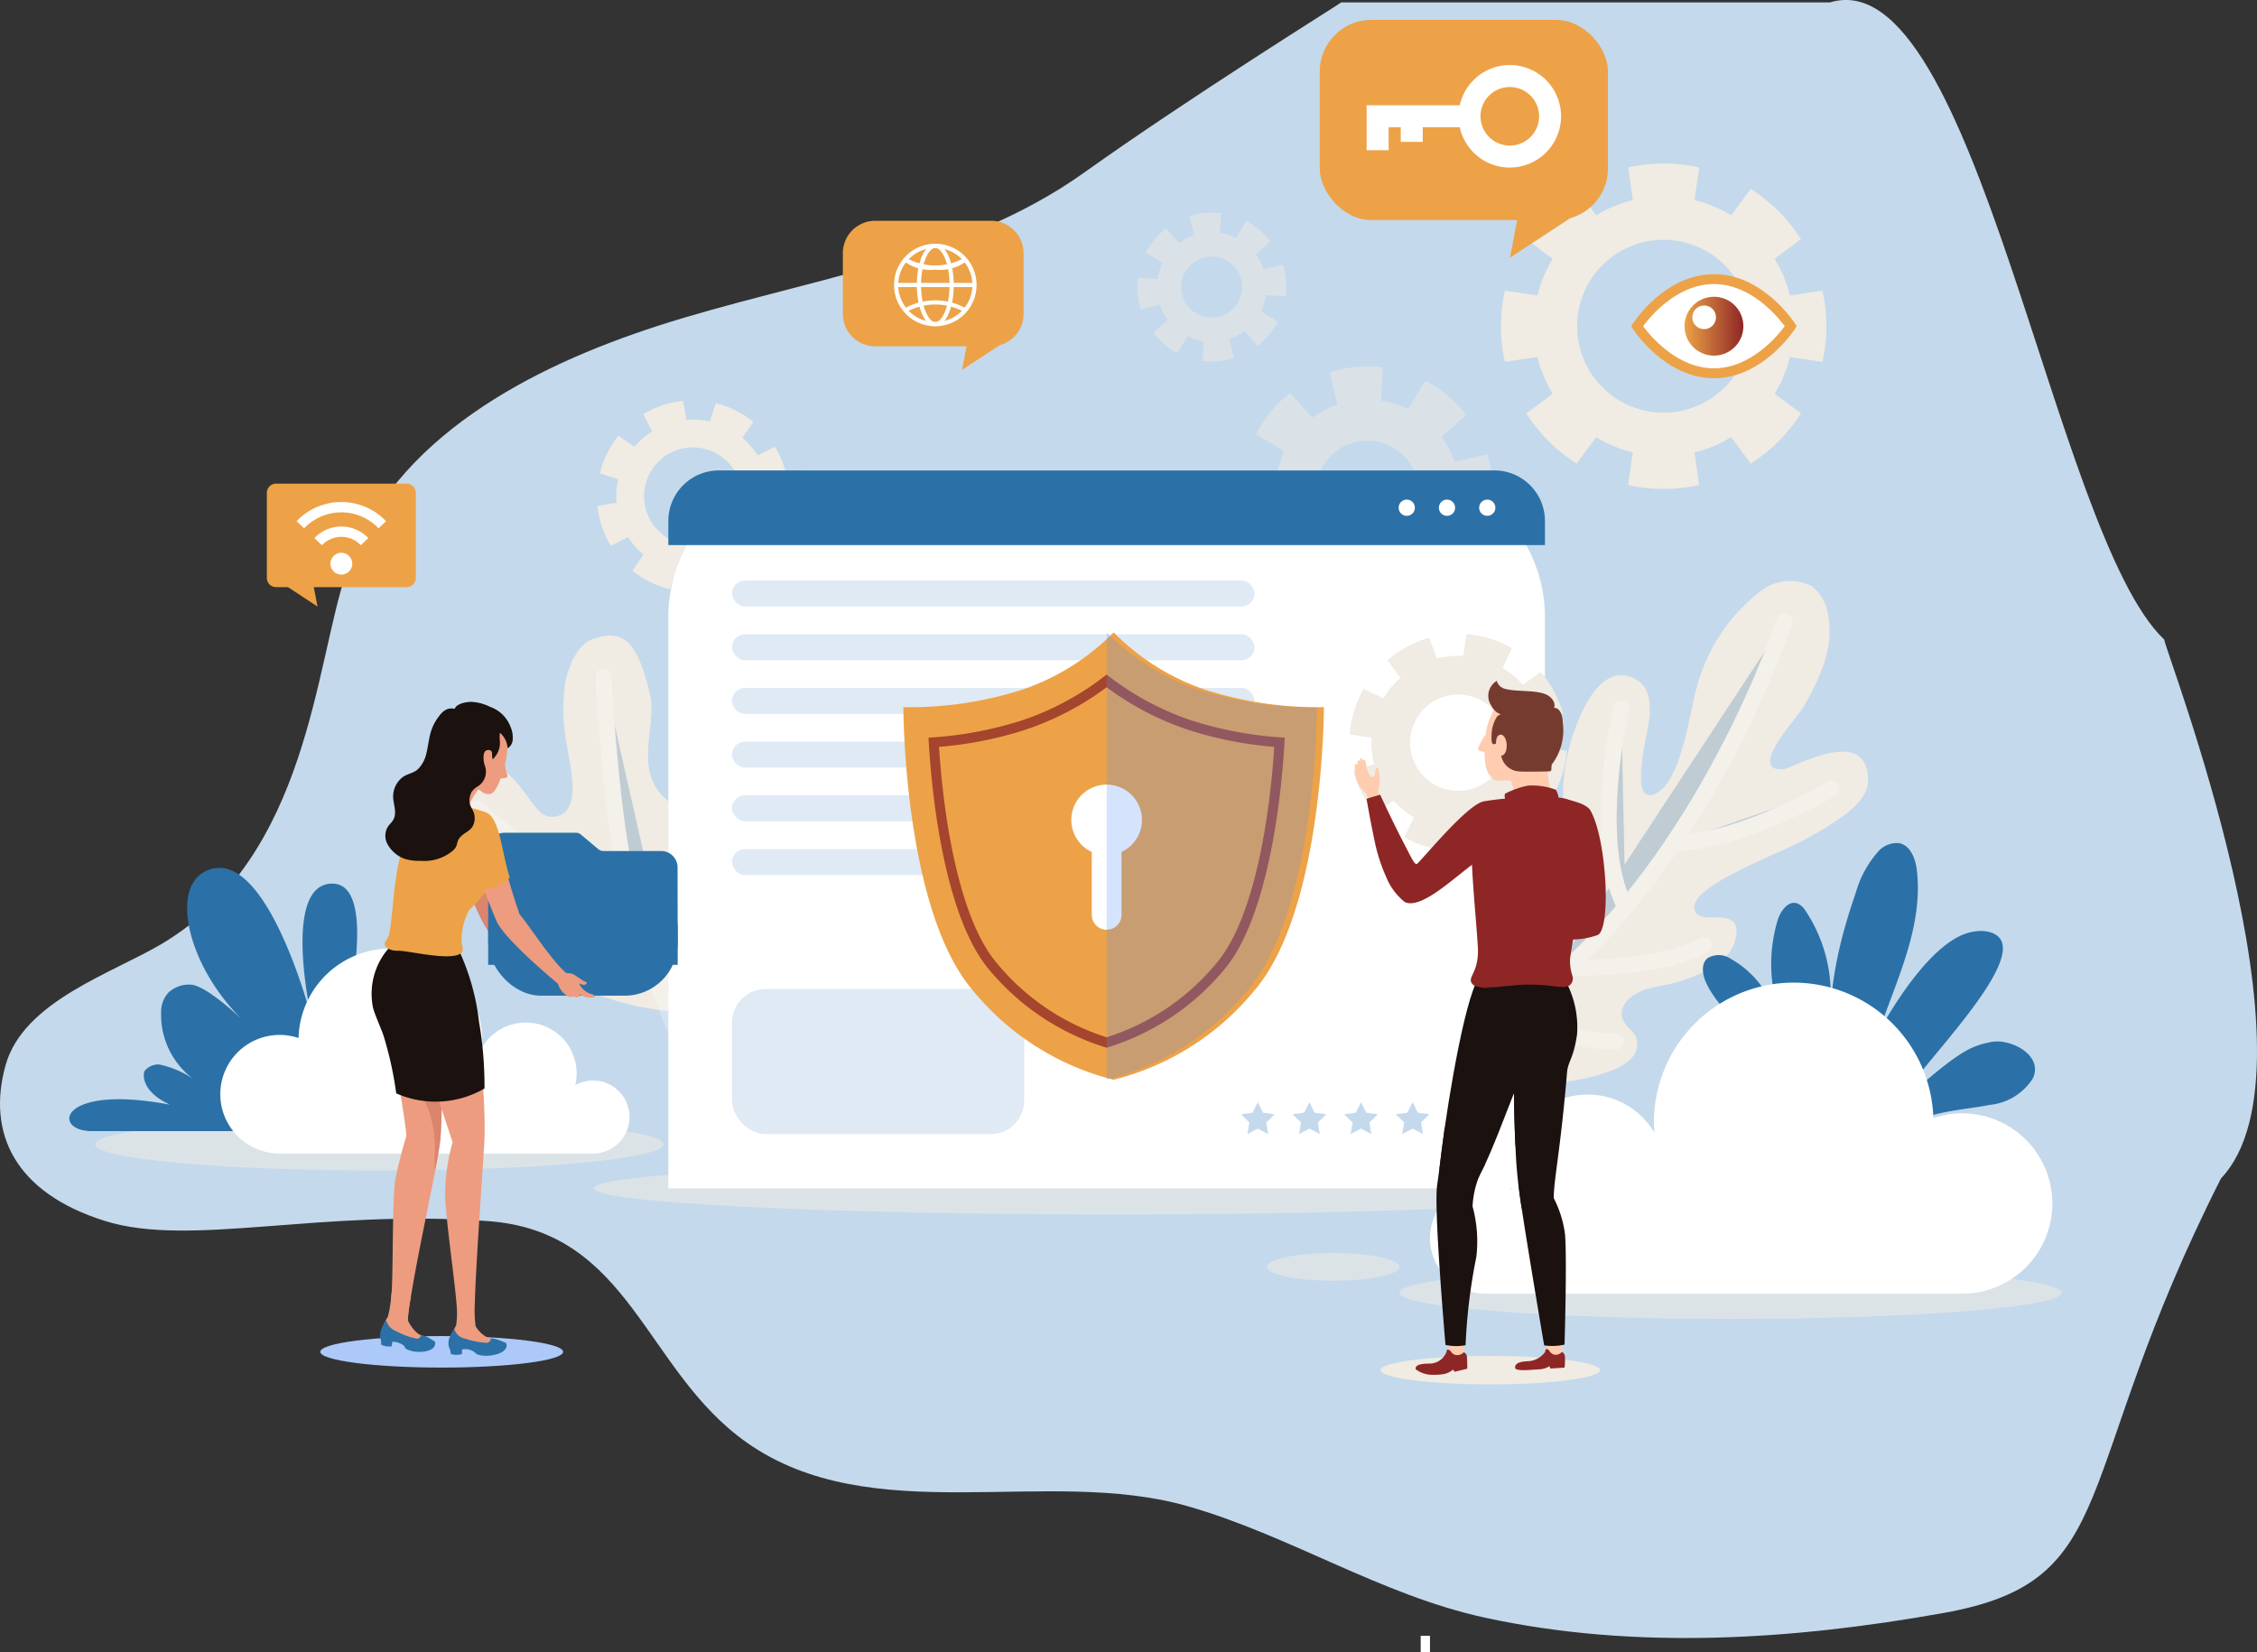 <svg xmlns="http://www.w3.org/2000/svg" width="139.316" height="101.979" viewBox="0 0 139.316 101.979">
    <rect x="0" y="0" width="139.316" height="101.979" fill="#333333" stroke="none"/>
    <defs>
        <style>
            .cls-1,.cls-22,.cls-8{fill:none}.cls-11,.cls-2{fill:#c4d9ec}.cls-3,.cls-4,.cls-5{fill:#f0ebe3}.cls-11,.cls-3{opacity:.55}.cls-4{opacity:.5}.cls-14,.cls-6{opacity:.25}.cls-7,.cls-9{fill:#2b71a7}.cls-22,.cls-7,.cls-8{stroke:#fff}.cls-7,.cls-8{stroke-linecap:round;stroke-linejoin:round}.cls-10{fill:#fff}.cls-12{fill:#eda247}.cls-13,.cls-16{fill:#8e2626}.cls-13{opacity:.75}.cls-14{fill:#5890f4}.cls-15{fill:#ffccb0}.cls-17{fill:#1b110f}.cls-18{fill:#763b2f}.cls-19{fill:#db856e}.cls-20{fill:#acc9f9}.cls-21{fill:#ed9c80}.cls-22{stroke-miterlimit:10}.cls-23{fill:url(#linear-gradient)}.cls-24{clip-path:url(#clip-path)}
        </style>
        <linearGradient id="linear-gradient" x2="1" y1=".5" y2=".5" gradientUnits="objectBoundingBox">
            <stop offset="0" stop-color="#eda247"/>
            <stop offset="1" stop-color="#8e2727"/>
        </linearGradient>
        <clipPath id="clip-path">
            <path id="Trazado_824" d="M349.63 217.814l5.178-4.924h-10.356l5.178 4.924" class="cls-1" data-name="Trazado 824" transform="translate(-344.452 -212.89)"/>
        </clipPath>
    </defs>
    <g id="Grupo_87" data-name="Grupo 87" transform="translate(-298.425 -126.369)">
        <g id="Grupo_38" data-name="Grupo 38" transform="translate(298.425 126.369)">
            <g id="Grupo_35" data-name="Grupo 35">
                <g id="Grupo_86" data-name="Grupo 86">
                    <path id="Trazado_733" d="M381.213 126.519c-.2.158-9.353 5.856-15.879 10.512-7.624 5.439-17.567 6.629-26.295 9.451-7.763 2.509-16.341 6.885-19.191 15.09-1.99 5.729-2.326 17.642-11.438 23.061-3.068 1.824-8.545 3.546-9.643 7.5-1.155 4.163.549 7.87 6.166 9.615 5.252 1.633 13.15-.753 23.61 0 8.817.635 9.644 9.2 15.961 13.66 7.731 5.458 18.52 1.447 27.235 3.941 6.315 1.807 11.924 5.485 18.341 6.879 9.3 2.02 19.025 1.372 28.329-.291 11.149-1.993 7.691-8.221 17.109-26.823 6.565-6.921-3.5-32.676-3.5-33.26-6.851-6.475-11.611-42.075-20.631-39.337" class="cls-2" data-name="Trazado 733" transform="translate(-298.425 -126.369)"/>
                </g>
            </g>
        </g>
        <path id="Trazado_736" d="M350.5 327.9c0 .893-7.854 1.616-17.542 1.616s-17.542-.723-17.542-1.616 7.854-1.616 17.542-1.616S350.5 327 350.5 327.9z" class="cls-3" data-name="Trazado 736" transform="translate(-11.121 -130.889)"/>
        <path id="Trazado_737" d="M468.871 335.763c0 .893-14.4 1.616-32.166 1.616s-32.167-.723-32.167-1.616 14.4-1.615 32.167-1.615 32.166.723 32.166 1.615z" class="cls-3" data-name="Trazado 737" transform="translate(-69.476 -136.039)"/>
        <path id="Trazado_738" d="M589.484 354.439c0 .892-9.151 1.616-20.439 1.616s-20.439-.723-20.439-1.616 9.151-1.615 20.439-1.615 20.439.723 20.439 1.615z" class="cls-3" data-name="Trazado 738" transform="translate(-163.802 -148.267)"/>
        <path id="Trazado_739" d="M533.1 351.25c0 .472-1.831.855-4.089.855s-4.089-.383-4.089-.855 1.831-.855 4.089-.855 4.089.383 4.089.855z" class="cls-3" data-name="Trazado 739" transform="translate(-148.295 -146.677)"/>
        <path id="Trazado_740" d="M535.87 200.584a7.749 7.749 0 0 0-.3-3.286l-1.992.479a5.665 5.665 0 0 0-.811-1.544l1.526-1.367a7.792 7.792 0 0 0-2.535-2.112l-1.07 1.747a5.671 5.671 0 0 0-1.665-.519l.112-2.046a7.749 7.749 0 0 0-3.286.3l.479 1.992a5.676 5.676 0 0 0-1.544.811l-1.367-1.525a7.786 7.786 0 0 0-2.112 2.535l1.747 1.07a5.67 5.67 0 0 0-.52 1.665l-2.046-.112a7.747 7.747 0 0 0 .3 3.286l1.992-.479a5.668 5.668 0 0 0 .811 1.544l-1.525 1.367a7.793 7.793 0 0 0 2.536 2.11l1.07-1.747a5.67 5.67 0 0 0 1.665.52l-.112 2.046a7.748 7.748 0 0 0 3.286-.3l-.479-1.992a5.679 5.679 0 0 0 1.544-.811l1.367 1.525a7.783 7.783 0 0 0 2.112-2.534l-1.747-1.07a5.667 5.667 0 0 0 .52-1.665zm-7.405 2.194a3.164 3.164 0 1 1 2.865-3.438 3.164 3.164 0 0 1-2.866 3.438z" class="cls-4" data-name="Trazado 740" transform="translate(-145.352 -42.889)"/>
        <path id="Trazado_741" d="M510.907 169.543a4.6 4.6 0 0 0-.177-1.951l-1.183.285a3.368 3.368 0 0 0-.482-.917l.906-.811a4.624 4.624 0 0 0-1.5-1.254l-.635 1.037a3.356 3.356 0 0 0-.988-.308l.066-1.215a4.609 4.609 0 0 0-1.95.177l.284 1.183a3.371 3.371 0 0 0-.917.481l-.811-.906a4.623 4.623 0 0 0-1.254 1.5l1.037.635a3.353 3.353 0 0 0-.308.988l-1.215-.067a4.6 4.6 0 0 0 .177 1.951l1.183-.285a3.368 3.368 0 0 0 .481.917l-.905.811a4.624 4.624 0 0 0 1.5 1.254l.635-1.037a3.362 3.362 0 0 0 .989.308l-.067 1.215a4.6 4.6 0 0 0 1.951-.177l-.285-1.183a3.367 3.367 0 0 0 .917-.481l.811.905a4.623 4.623 0 0 0 1.254-1.5l-1.037-.635a3.381 3.381 0 0 0 .308-.988zm-4.4 1.3a1.879 1.879 0 1 1 1.7-2.041 1.878 1.878 0 0 1-1.696 2.044z" class="cls-4" data-name="Trazado 741" transform="translate(-133.117 -24.883)"/>
        <g id="Grupo_40" data-name="Grupo 40" transform="translate(382.591 162.206)">
            <path id="Trazado_742" d="M551.572 252.107a9.981 9.981 0 0 0 2.281-4.01 19.3 19.3 0 0 0 .657-4.391 11.648 11.648 0 0 1 .691-4.235c1.49-4.26 3.271-3.56 3.9-3.148s.843 1.16.739 2.32c-.083.933-1.263 5.2.232 4.732 1.731-.544 2.235-5.091 2.679-6.571a11.019 11.019 0 0 1 3.815-5.876 3 3 0 0 1 3.246-.446 2.688 2.688 0 0 1 1.045 1.743c.427 2.05-.508 4.01-1.506 5.741-.417.724-3.481 3.931-1.27 3.856.528-.018 5.267-2.866 5.255.693 0 1.254-1.543 2.349-3.932 3.661-1.492.82-6.879 2.774-6.794 4.172s3.164-.436 2.516 2.066c-.363 1.4-2.362 2.2-3.7 2.576-.636.181-1.305.234-1.928.456-.738.263-1.694 1-1.266 1.893.187.389.613.624.787 1.019a1.227 1.227 0 0 1-.231 1.227 2.846 2.846 0 0 1-1.07.742 11.418 11.418 0 0 1-8.229.147 26.354 26.354 0 0 1-7.3-4.132" class="cls-5" data-name="Trazado 742" transform="translate(-542.194 -230.164)"/>
            <g id="Grupo_39" class="cls-6" data-name="Grupo 39" transform="translate(9.728 2.526)">
                <path id="Trazado_743" d="M589.153 237.48s-4.722 14.53-14.91 22.689" class="cls-7" data-name="Trazado 743" transform="translate(-572.905 -237.48)"/>
                <path id="Trazado_744" d="M607.329 267.387s-5.536 3.311-9.757 3.363" class="cls-7" data-name="Trazado 744" transform="translate(-588.18 -257.061)"/>
                <path id="Trazado_745" d="M586.789 253.1c-.556 2.308-1.574 8.816.249 12.244" class="cls-7" data-name="Trazado 745" transform="translate(-580.603 -247.709)"/>
                <path id="Trazado_746" d="M587.094 295.345s-2.2 1.467-8.415 1.4" class="cls-7" data-name="Trazado 746" transform="translate(-575.81 -275.366)"/>
                <path id="Trazado_747" d="M576.216 309.083a9.79 9.79 0 0 1-5.847-1.842" class="cls-8" data-name="Trazado 747" transform="translate(-570.369 -283.155)"/>
            </g>
        </g>
        <g id="Grupo_41" data-name="Grupo 41" transform="translate(403.538 178.397)">
            <path id="Trazado_748" d="M626.176 292.012c-1.125-3.873-.289-8.049 1.039-11.856a6.528 6.528 0 0 1 1.369-2.537 1.536 1.536 0 0 1 1.319-.541c.713.145 1.013.994 1.093 1.717.507 4.565-2.5 8.749-3.262 13.279" class="cls-9" data-name="Trazado 748" transform="translate(-617.783 -277.058)"/>
            <path id="Trazado_749" d="M608.055 303.2a11.87 11.87 0 0 0-1.072-3.33 5.889 5.889 0 0 0-2.382-2.507 1.327 1.327 0 0 0-1.462-.043c-.427.379-.289 1.077-.037 1.589 1.382 2.8 4.912 4.061 6.255 6.883" class="cls-9" data-name="Trazado 749" transform="translate(-602.864 -290.191)"/>
            <path id="Trazado_750" d="M617.679 299.391a24.446 24.446 0 0 1-2.205-5.1 9.414 9.414 0 0 1 .018-5.483c.186-.541.65-1.16 1.191-.974a1.084 1.084 0 0 1 .474.4 9.317 9.317 0 0 1 1.577 4.676 45.317 45.317 0 0 0 .551 4.963 1.4 1.4 0 0 0 .293.674.521.521 0 0 0 .67.1.706.706 0 0 0 .206-.356c.231-.724 3.823-8.182 7.077-8.706a2.48 2.48 0 0 1 .8-.028c4.08.678-5.112 9.205-5.181 10.475 3.326-2.851 4.031-3.376 5.545-3.649 1.167-.21 3.2.824 2.531 2.251a3.564 3.564 0 0 1-2.686 1.641c-1.167.233-2.367.308-3.513.633a4.623 4.623 0 0 0-2.854 1.99" class="cls-9" data-name="Trazado 750" transform="translate(-610.858 -284.095)"/>
        </g>
        <g id="Grupo_43" data-name="Grupo 43" transform="translate(326.017 165.603)">
            <path id="Trazado_751" d="M392.716 250.68c-3.285-1.728-1.349-4.921-1.835-7-.8-3.428-1.709-4.116-3.587-3.446-.918.328-1.43 1.662-1.633 2.524a11.461 11.461 0 0 0 .108 4.166c.161 1.185.868 3.749-.548 4.2s-1.632-1.423-3.348-2.785c-.771-.612-2.852-.868-3.312.65-.819 2.7.453 3.98 6.834 7.553 1.088.609 3.439 1.249 3.3 1.86s-1.8-.122-3.023.3c-1.983.677-1.088 1.924-.391 2.327 5.548 3.2 10.056 1.795 12.223 2.8a9.042 9.042 0 0 1 2.307 2.072c1.633 1.619 2.249 1.333 4.548 1.274a5.8 5.8 0 0 0 3.725-1.309 1.432 1.432 0 0 0 .587-1.433 1.56 1.56 0 0 0-.717-.731c-2.069-1.28-4.511-1.836-6.628-3.034a12.541 12.541 0 0 1-6.11-8.752" class="cls-5" data-name="Trazado 751" transform="translate(-378.339 -240.001)"/>
            <g id="Grupo_42" class="cls-6" data-name="Grupo 42" transform="translate(1.891 2.535)">
                <path id="Trazado_752" d="M406.349 247.342c0 .9.072 1.79.147 2.667.257 2.981.519 5.995 1.03 8.728a49.852 49.852 0 0 0 2.809 9.263 9.414 9.414 0 0 0 1.255 2.51" class="cls-7" data-name="Trazado 752" transform="translate(-398.569 -247.342)"/>
                <path id="Trazado_753" d="M383.816 270.942c3.25 3.205 7.8 4.71 12.272 5.629" class="cls-8" data-name="Trazado 753" transform="translate(-383.816 -262.794)"/>
                <path id="Trazado_754" d="M404.538 298.967c2.5.507 7.491 1.641 9.676 1.208" class="cls-8" data-name="Trazado 754" transform="translate(-397.383 -281.143)"/>
            </g>
        </g>
        <path id="Trazado_755" d="M583.63 161.474l1.627-1.212a10.09 10.09 0 0 0-3.1-3.1l-1.211 1.627a7.958 7.958 0 0 0-2.265-.939l.294-2.009a9.842 9.842 0 0 0-4.391 0l.294 2.009a7.961 7.961 0 0 0-2.264.939l-1.211-1.627a10.086 10.086 0 0 0-3.1 3.1l1.627 1.212a7.969 7.969 0 0 0-.939 2.264l-2.009-.294a9.847 9.847 0 0 0 0 4.391l2.009-.294a7.969 7.969 0 0 0 .939 2.264l-1.627 1.211a10.083 10.083 0 0 0 3.1 3.1l1.211-1.627a7.971 7.971 0 0 0 2.264.939l-.294 2.009a9.848 9.848 0 0 0 4.391 0l-.294-2.009a7.968 7.968 0 0 0 2.265-.939l1.211 1.627a10.088 10.088 0 0 0 3.1-3.1l-1.627-1.211a7.967 7.967 0 0 0 .939-2.264l2.009.294a9.847 9.847 0 0 0 0-4.391l-2.009.294a7.967 7.967 0 0 0-.939-2.264zm-6.856 9.5a5.335 5.335 0 1 1 5.335-5.335 5.335 5.335 0 0 1-5.335 5.336z" class="cls-5" data-name="Trazado 755" transform="translate(-175.663 -19.131)"/>
        <path id="Trazado_756" d="M414.186 200.318l.682-.981a5.95 5.95 0 0 0-2.315-1.154l-.373 1.135a4.7 4.7 0 0 0-1.441-.1l-.212-1.178a5.8 5.8 0 0 0-2.453.821l.54 1.068a4.7 4.7 0 0 0-1.09.948l-.981-.682a5.94 5.94 0 0 0-1.154 2.315l1.135.373a4.7 4.7 0 0 0-.1 1.441l-1.177.212a5.8 5.8 0 0 0 .821 2.453l1.068-.54a4.7 4.7 0 0 0 .948 1.089l-.682.981a5.949 5.949 0 0 0 2.315 1.154l.373-1.135a4.693 4.693 0 0 0 1.441.1l.211 1.178a5.794 5.794 0 0 0 2.453-.821l-.54-1.068a4.7 4.7 0 0 0 1.089-.948l.981.682a5.946 5.946 0 0 0 1.154-2.315l-1.136-.373a4.694 4.694 0 0 0 .1-1.441l1.178-.211a5.811 5.811 0 0 0-.821-2.454l-1.068.54a4.7 4.7 0 0 0-.946-1.089zm-2.095 6.467a3.013 3.013 0 1 1 1.9-3.814 3.013 3.013 0 0 1-1.9 3.814z" class="cls-5" data-name="Trazado 756" transform="translate(-69.94 -46.925)"/>
        <g id="Grupo_49" data-name="Grupo 49" transform="translate(339.679 155.409)">
            <path id="Rectángulo_1575" d="M9.04 0h36.029a9.04 9.04 0 0 1 9.04 9.04v35.279H0V9.04A9.04 9.04 0 0 1 9.04 0z" class="cls-10" data-name="Rectángulo 1575"/>
            <rect id="Rectángulo_1576" width="18.039" height="8.96" class="cls-11" data-name="Rectángulo 1576" rx="2.075" transform="translate(3.928 32.012)"/>
            <rect id="Rectángulo_1577" width="32.255" height="1.604" class="cls-11" data-name="Rectángulo 1577" rx=".802" transform="translate(3.928 6.797)"/>
            <rect id="Rectángulo_1578" width="32.255" height="1.604" class="cls-11" data-name="Rectángulo 1578" rx=".802" transform="translate(3.928 10.112)"/>
            <rect id="Rectángulo_1579" width="32.255" height="1.604" class="cls-11" data-name="Rectángulo 1579" rx=".802" transform="translate(3.928 13.427)"/>
            <rect id="Rectángulo_1580" width="32.255" height="1.604" class="cls-11" data-name="Rectángulo 1580" rx=".802" transform="translate(3.928 16.743)"/>
            <rect id="Rectángulo_1581" width="32.255" height="1.604" class="cls-11" data-name="Rectángulo 1581" rx=".802" transform="translate(3.928 20.058)"/>
            <rect id="Rectángulo_1582" width="32.255" height="1.604" class="cls-11" data-name="Rectángulo 1582" rx=".802" transform="translate(3.928 23.373)"/>
            <g id="Grupo_44" data-name="Grupo 44" transform="translate(35.346 38.995)">
                <path id="Trazado_757" d="M521.322 323.419l.321.651.718.1-.52.507.123.715-.642-.338-.642.338.123-.715-.52-.507.718-.1z" class="cls-2" data-name="Trazado 757" transform="translate(-520.282 -323.419)"/>
                <path id="Trazado_758" d="M530.548 323.419l.321.651.718.1-.52.507.123.715-.642-.338-.642.338.123-.715-.52-.507.718-.1z" class="cls-2" data-name="Trazado 758" transform="translate(-526.323 -323.419)"/>
                <path id="Trazado_759" d="M539.774 323.419l.321.651.718.1-.52.507.123.715-.642-.338-.642.338.123-.715-.52-.507.718-.1z" class="cls-2" data-name="Trazado 759" transform="translate(-532.364 -323.419)"/>
                <path id="Trazado_760" d="M549 323.419l.321.651.718.1-.52.507.123.715-.642-.338-.642.338.123-.715-.52-.507.718-.1z" class="cls-2" data-name="Trazado 760" transform="translate(-538.405 -323.419)"/>
                <path id="Trazado_761" d="M558.227 323.419l.321.651.718.1-.52.507.123.715-.642-.338-.642.338.123-.715-.52-.507.718-.1z" class="cls-2" data-name="Trazado 761" transform="translate(-544.445 -323.419)"/>
            </g>
            <g id="Grupo_47" data-name="Grupo 47" transform="translate(14.507 9.997)">
                <path id="Trazado_762" d="M478.792 243.048a14.419 14.419 0 0 1-5.886-3.616 14.419 14.419 0 0 1-5.886 3.616 22.927 22.927 0 0 1-7.094 1s0 12.447 4.268 17.462a16.383 16.383 0 0 0 8.712 5.539 16.384 16.384 0 0 0 8.712-5.539c4.268-5.015 4.268-17.462 4.268-17.462a22.927 22.927 0 0 1-7.094-1z" class="cls-12" data-name="Trazado 762" transform="translate(-459.926 -239.432)"/>
                <path id="Trazado_763" d="M475.418 270a15.142 15.142 0 0 1-7.243-4.807c-2.639-3.1-3.538-10.235-3.752-14.331a23.365 23.365 0 0 0 5.717-1.05 17.352 17.352 0 0 0 5.279-2.847 17.34 17.34 0 0 0 5.278 2.847 23.372 23.372 0 0 0 5.717 1.05c-.214 4.1-1.112 11.229-3.753 14.331a15.142 15.142 0 0 1-7.243 4.807z" class="cls-13" data-name="Trazado 763" transform="translate(-462.87 -244.362)"/>
                <path id="Trazado_764" d="M476.654 270.854a14.4 14.4 0 0 1-6.772-4.569c-1.488-1.748-2.4-4.858-2.958-8.039a50 50 0 0 1-.615-5.32 23.385 23.385 0 0 0 5.262-1.034 17.957 17.957 0 0 0 5.084-2.644 17.952 17.952 0 0 0 5.083 2.644 23.405 23.405 0 0 0 5.26 1.034c-.26 4.076-1.16 10.525-3.572 13.359a14.406 14.406 0 0 1-6.772 4.569z" class="cls-12" data-name="Trazado 764" transform="translate(-464.105 -245.859)"/>
                <g id="Grupo_46" data-name="Grupo 46" transform="translate(10.368 9.398)">
                    <g id="Grupo_45" data-name="Grupo 45">
                        <path id="Trazado_765" d="M494.315 268.832a2.18 2.18 0 1 1-2.18-2.18 2.18 2.18 0 0 1 2.18 2.18z" class="cls-10" data-name="Trazado 765" transform="translate(-489.955 -266.652)"/>
                        <path id="Trazado_766" d="M494.527 279.588a.918.918 0 0 1-.918-.918v-5.025a.918.918 0 0 1 .918-.918.918.918 0 0 1 .918.918v5.025a.918.918 0 0 1-.918.918z" class="cls-10" data-name="Trazado 766" transform="translate(-492.347 -270.63)"/>
                    </g>
                </g>
                <path id="Trazado_767" d="M502.155 243.048a14.419 14.419 0 0 1-5.886-3.616v27.617a16.384 16.384 0 0 0 8.712-5.539c4.268-5.015 4.268-17.462 4.268-17.462a22.927 22.927 0 0 1-7.094-1z" class="cls-14" data-name="Trazado 767" transform="translate(-483.721 -239.432)"/>
            </g>
            <path id="Trazado_768" d="M468.9 210.478h-47.869a3.121 3.121 0 0 0-3.121 3.121v1.486h54.11V213.6a3.121 3.121 0 0 0-3.12-3.122z" class="cls-9" data-name="Trazado 768" transform="translate(-417.91 -210.478)"/>
            <g id="Grupo_48" data-name="Grupo 48" transform="translate(45.08 1.804)">
                <path id="Trazado_769" d="M549.476 216.2a.5.5 0 1 1-.5-.5.5.5 0 0 1 .5.5z" class="cls-10" data-name="Trazado 769" transform="translate(-548.476 -215.702)"/>
                <path id="Trazado_770" d="M556.671 216.2a.5.5 0 1 1-.5-.5.5.5 0 0 1 .5.5z" class="cls-10" data-name="Trazado 770" transform="translate(-553.187 -215.702)"/>
                <path id="Trazado_771" d="M563.867 216.2a.5.5 0 1 1-.5-.5.5.5 0 0 1 .5.5z" class="cls-10" data-name="Trazado 771" transform="translate(-557.898 -215.702)"/>
            </g>
        </g>
        <path id="Trazado_772" d="M324.916 297.79H312.2c-2.481 0-2.078-2.942 4.824-1.633-1.694-.774-1.7-1.811-1.56-2.087a1.077 1.077 0 0 1 .9-.393 5.915 5.915 0 0 1 2.314 1.043 4.939 4.939 0 0 1-2.2-4.226 1.753 1.753 0 0 1 .449-1.255 1.857 1.857 0 0 1 1.5-.48c.932.185 2.644 1.74 3.326 2.4-3.478-3.2-4.8-8.241-2.576-9.391 3.749-1.936 6.58 9.032 6.58 9.032s-1.864-8.241 1.263-8.29.585 9.574.585 9.574" class="cls-9" data-name="Trazado 772" transform="translate(-8.108 -101.595)"/>
        <path id="Trazado_773" d="M586.925 310.089a5.55 5.55 0 0 0-1.778.3 8.626 8.626 0 0 0-17.248.254c0 .218.011.434.027.647a4.773 4.773 0 0 0-8.76 3.517 3.426 3.426 0 1 0-1.664 6.421h29.423a5.567 5.567 0 1 0 0-11.134z" class="cls-10" data-name="Trazado 773" transform="translate(-167.383 -114.998)"/>
        <path id="Trazado_774" d="M341.473 301.33a3.647 3.647 0 0 1 1.169.194 5.671 5.671 0 0 1 11.34.167c0 .143-.007.285-.018.426a3.138 3.138 0 0 1 5.76 2.312 2.253 2.253 0 1 1 1.094 4.222h-19.345a3.66 3.66 0 1 1 0-7.32z" class="cls-10" data-name="Trazado 774" transform="translate(-25.789 -111.075)"/>
        <path id="Trazado_775" d="M551.623 245.134l1.276-.457a6.742 6.742 0 0 0-1.38-2.59l-1.091.8a5.324 5.324 0 0 0-1.265-1.041l.58-1.227a6.59 6.59 0 0 0-2.807-.856l-.2 1.342a5.335 5.335 0 0 0-1.63.159l-.458-1.276a6.741 6.741 0 0 0-2.59 1.38l.8 1.091a5.328 5.328 0 0 0-1.041 1.264l-1.227-.579a6.573 6.573 0 0 0-.856 2.807l1.342.2a5.337 5.337 0 0 0 .159 1.63l-1.276.457a6.738 6.738 0 0 0 1.38 2.59l1.091-.8a5.322 5.322 0 0 0 1.265 1.041l-.579 1.227a6.574 6.574 0 0 0 2.807.856l.2-1.341a5.326 5.326 0 0 0 1.631-.159l.457 1.276a6.744 6.744 0 0 0 2.59-1.38l-.8-1.091a5.318 5.318 0 0 0 1.041-1.265l1.227.58a6.584 6.584 0 0 0 .856-2.807l-1.342-.2a5.313 5.313 0 0 0-.16-1.631zm-6.061 4.17a2.972 2.972 0 1 1 3.71-1.976 2.972 2.972 0 0 1-3.71 1.972z" class="cls-5" data-name="Trazado 775" transform="translate(-157.993 -74.244)"/>
        <g id="Grupo_54" data-name="Grupo 54" transform="translate(382.055 168.399)">
            <g id="Grupo_50" data-name="Grupo 50" transform="translate(1.584 41.671)">
                <path id="Trazado_776" d="M558.78 369.673c0 .485-3.033.879-6.775.879s-6.775-.394-6.775-.879 3.033-.879 6.775-.879 6.775.394 6.775.879z" class="cls-5" data-name="Trazado 776" transform="translate(-545.23 -368.794)"/>
            </g>
            <g id="Grupo_51" data-name="Grupo 51" transform="translate(9.894 40.288)">
                <path id="Trazado_777" d="M574.7 364.788s.086.936.12 1.174.8.2.876.074a6.73 6.73 0 0 0 .051-1.23" class="cls-15" data-name="Trazado 777" transform="translate(-572.832 -364.788)"/>
                <path id="Trazado_778" d="M572.373 368.05a5.063 5.063 0 0 1-.025.659l-.877.059-.053-.144a1.383 1.383 0 0 1-.5.181l-.74.05c-.542.036-.854-.012-.874-.106-.084-.395.565-.42.733-.432a1.381 1.381 0 0 0 1.091-.548c.071-.184.031-.227.134-.2a.251.251 0 0 1 .159.12.445.445 0 0 0 .474.219.529.529 0 0 0 .287-.163.32.32 0 0 1 .191.305z" class="cls-16" data-name="Trazado 778" transform="translate(-569.297 -366.604)"/>
            </g>
            <g id="Grupo_52" data-name="Grupo 52" transform="translate(3.755 40.285)">
                <path id="Trazado_779" d="M557.383 365.086a7.166 7.166 0 0 0 .041.9c.047.235.806.16.879.025a6.726 6.726 0 0 0-.018-1.231" class="cls-15" data-name="Trazado 779" transform="translate(-555.358 -364.78)"/>
                <path id="Trazado_780" d="M554.683 368.119c.021.249.019.719.019.719l-.778.188-.1-.132a1.364 1.364 0 0 1-.457.249 3.068 3.068 0 0 1-.734.071 1.734 1.734 0 0 1-1.109-.338c-.092-.393.762-.344.936-.358a1.127 1.127 0 0 0 .933-.655c.071-.185.029-.227.135-.2a.257.257 0 0 1 .166.117.464.464 0 0 0 .493.21.555.555 0 0 0 .294-.168.32.32 0 0 1 .202.297z" class="cls-16" data-name="Trazado 780" transform="translate(-551.518 -366.661)"/>
            </g>
            <path id="Trazado_781" d="M570.923 276.047a2.665 2.665 0 0 0 1.186 1.5 5 5 0 0 0 3.334.028c.861-.343.578-5.9-.43-7.689-.236-.418-1.152-.624-1.714-.742a16.066 16.066 0 0 0 1.274 6.74c-.049.285-3.65.163-3.65.163z" class="cls-16" data-name="Trazado 781" transform="translate(-560.468 -261.879)"/>
            <path id="Trazado_782" d="M576.959 280.73c.251-.345-.126-4.213-.1-4.809l-1.186 2.159c.212.885-.672 2.439-1.732 2.428l-.153.214c.622.145 2.919.353 3.171.008z" class="cls-16" data-name="Trazado 782" transform="translate(-562.342 -266.316)"/>
            <path id="Trazado_783" d="M569.169 311.875a29.353 29.353 0 0 0 .377 3.737c.162.829 2.038.33 1.991-.4-.067-1.044.4-2.949.81-7.909.06-.75.4-.837.621-2.381a5.968 5.968 0 0 0-.635-3.157l-3.2-.206-.047 4.5-.014 1.523s-.013 2.09.097 4.293z" class="cls-17" data-name="Trazado 783" transform="translate(-559.253 -283.099)"/>
            <path id="Trazado_784" d="M572.13 338.786a6.76 6.76 0 0 1 .695 2.225c.13 1.588-.031 6.812-.031 6.812a3.407 3.407 0 0 1-1.257.049s-1.483-8.719-1.553-9.716 2.146.63 2.146.63z" class="cls-17" data-name="Trazado 784" transform="translate(-559.852 -306.851)"/>
            <path id="Trazado_785" d="M569.169 314.518a27.978 27.978 0 0 1 1.051-2.924c.519-1.106.822-1.769.822-1.769 1.835-1.925.2-4.234.2-4.234s-.916 1.238-1.02 1.366-.7 1.171-1.137 1.745l-.014 1.523s-.012 2.09.098 4.293z" class="cls-17" data-name="Trazado 785" transform="translate(-559.253 -285.742)"/>
            <path id="Trazado_786" d="M557.466 332.775a5.594 5.594 0 0 1 .77-2.595s-2.445-1.874-2.484-2.309c0 0-.348 2.745-.473 3.591-.217 1.471.516 9.859.516 9.859a3.021 3.021 0 0 0 1.239.017 34.8 34.8 0 0 1 .662-5.435 8.164 8.164 0 0 0-.23-3.128z" class="cls-17" data-name="Trazado 786" transform="translate(-550.2 -300.329)"/>
            <path id="Trazado_787" d="M558.015 301.326c-.955 2.131-1.992 9.006-2.24 11.379-.106 1.006.733 2.531 1.708 1.621 1.165-1.086 2.8-6.408 3.39-7.286s2.777-1.684 1.28-6.141" class="cls-17" data-name="Trazado 787" transform="translate(-550.544 -282.67)"/>
            <path id="Trazado_788" d="M567.906 256.61a4.113 4.113 0 0 1-.146-1.532 8.618 8.618 0 0 0 .358-2.7 2.2 2.2 0 0 0-2.424-1.5c-1.171.114-1.513 1.236-1.708 1.887a6.718 6.718 0 0 0-.114 2.18 1.508 1.508 0 0 0 .537 1.073c.2.114.93-.036 1.059.1a3.5 3.5 0 0 1 .227.97" class="cls-15" data-name="Trazado 788" transform="translate(-555.827 -249.913)"/>
            <path id="Trazado_789" d="M570.77 267.792a1.565 1.565 0 0 0-.188-.712 4.168 4.168 0 0 0-1.723-.259 5.271 5.271 0 0 0-1.4.492c-.124.086.071.6.071.6z" class="cls-16" data-name="Trazado 789" transform="translate(-558.171 -260.355)"/>
            <path id="Trazado_790" d="M568.286 253.688s-1.6.044-1.936 0a1.192 1.192 0 0 1-1.063-.974c.392-.01.422-.825.211-1.134s-.481-.121-.514.172 0 .2-.079.24c-.1.053-.249.045-.209-.52a2.126 2.126 0 0 1 .214-.939c.146-.325.226-.307.358-.366a1.011 1.011 0 0 1-.577-.517 1.078 1.078 0 0 1 .326-1.549.694.694 0 0 0 .548.5c.706.194 1.988.032 2.61.4.265.155.5.5.372.769 0 0 .514-.081.545.935a3.454 3.454 0 0 1-.683 2.562c-.05.315.039.348-.123.421z" class="cls-18" data-name="Trazado 790" transform="translate(-556.256 -248.101)"/>
            <g id="Grupo_53" data-name="Grupo 53" transform="translate(7.156 7.172)">
                <path id="Trazado_791" d="M561.776 280.358c.152.056.287.146.444.193a3.05 3.05 0 0 0 1.154.015c.4-.035.792-.072 1.189-.1 2.068-.088 2.778.409 3.113-.094a.579.579 0 0 0 .071-.424 3.028 3.028 0 0 1-.161-1.07c.051-.384.123-.842.222-1.366a60.99 60.99 0 0 0 1.11-6.245 2.191 2.191 0 0 0-2.289-2.361c-3.556-.222-4.881.8-5.075 2.33a5.599 5.599 0 0 0-.031.347 52.612 52.612 0 0 0 .584 6.735c.062.521-.636 1.929-.331 2.04z" class="cls-16" data-name="Trazado 791" transform="translate(-561.461 -268.874)"/>
                <path id="Trazado_792" d="M561.55 285.209a2.045 2.045 0 0 0 1.2.113c-.549.04-1.118-.3-1-.585a4.745 4.745 0 0 0 .5-1.413c.144-1.915.107-7.344.182-7.255-.085.171-.33.41-1.019.569-.014 1.585.278 4.39.388 6.166.112 1.762-.815 1.915-.251 2.405z" class="cls-16" data-name="Trazado 792" transform="translate(-561.367 -273.585)"/>
            </g>
            <path id="Trazado_793" d="M540.646 262.328c.009-.092.129-.048.16.028a.593.593 0 0 1 .017.066 3.472 3.472 0 0 1-.017-.306c.009-.088.119-.056.157.013v-.127c.009-.113.129-.067.161.026a1.348 1.348 0 0 1 .028.155.743.743 0 0 1 0-.085c.009-.092.116-.069.147.007a1.132 1.132 0 0 1 .033.179c.015.093.042.192.055.285s.116.482.315.522c.3.061.1-.464.317-.585.067-.038.144.37.152.6a2.588 2.588 0 0 1-.009.484 3.2 3.2 0 0 0-.078.413 2 2 0 0 0 .105.3l-.7.29a1.776 1.776 0 0 0-.188-.515 1.933 1.933 0 0 1-.559-.818 3.392 3.392 0 0 1-.1-.619s.001-.283.004-.313z" class="cls-15" data-name="Trazado 793" transform="translate(-540.642 -257.158)"/>
            <path id="Trazado_794" d="M542.729 268.7s.236 1.369.47 2.464a10.654 10.654 0 0 0 .817 2.524c0 .006 0 .014.005.02a3.806 3.806 0 0 0 1.073 1.367c1.333.615 4.365-2.959 5.066-2.734 1.437.384 2.506-3.724 2.506-3.724a18.184 18.184 0 0 0-2.713.241c-1.089.231-3.992 3.863-4.139 3.871s-.389-.536-.713-1.153c-.726-1.385-1.531-3.131-1.531-3.131s-.66.2-.672.2z" class="cls-16" data-name="Trazado 794" transform="translate(-542.008 -261.418)"/>
            <path id="Trazado_795" d="M563.136 257.71s-.507.759-.446.921.548.152.548.152" class="cls-15" data-name="Trazado 795" transform="translate(-555.075 -254.392)"/>
        </g>
        <g id="Grupo_60" data-name="Grupo 60" transform="translate(318.195 169.7)">
            <path id="Trazado_796" d="M380.729 280.6c.649.777 1.179 2.61 1.842 3.374a24.876 24.876 0 0 0 4.244 3.275c.073-.472 1.071-.178.716-.5-1.1-.994-3.011-2.006-3.66-3.828a34.565 34.565 0 0 0-2.009-3.863" class="cls-19" data-name="Trazado 796" transform="translate(-372.082 -269.673)"/>
            <g id="Grupo_56" data-name="Grupo 56" transform="translate(10.367 8.069)">
                <path id="Trazado_797" d="M397.407 283.4h-11.7v-7.144a1.013 1.013 0 0 1 1.013-1.013h4.409a.473.473 0 0 1 .3.111l1.071.9a.5.5 0 0 0 .323.118h3.562a1.013 1.013 0 0 1 1.013 1.013z" class="cls-9" data-name="Trazado 797" transform="translate(-385.711 -275.238)"/>
                <rect id="Rectángulo_1583" width="10.338" height="5.637" class="cls-9" data-name="Rectángulo 1583" rx="1.738" transform="translate(.754 1.52)"/>
                <rect id="Rectángulo_1584" width="11.696" height="7.402" class="cls-9" data-name="Rectángulo 1584" rx="3.273" transform="translate(0 2.662)"/>
                <g id="Grupo_55" data-name="Grupo 55" transform="translate(3.875 3.35)">
                    <path id="Trazado_798" d="M400.6 286.888h-.229v-.488a1.46 1.46 0 1 0-2.92 0v.486h-.229a.284.284 0 0 0-.284.284v2.279a.846.846 0 0 0 .846.846h2.255a.846.846 0 0 0 .846-.846v-2.279a.284.284 0 0 0-.285-.282zm-2.613-.486a.924.924 0 0 1 1.849 0v.486h-1.849z" class="cls-9" data-name="Trazado 798" transform="translate(-396.934 -284.942)"/>
                    <path id="Trazado_799" d="M402.189 292.979a.512.512 0 1 0-.728.461v.916a.216.216 0 1 0 .431 0v-.916a.51.51 0 0 0 .297-.461z" class="cls-9" data-name="Trazado 799" transform="translate(-399.704 -289.869)"/>
                </g>
            </g>
            <g id="Grupo_57" data-name="Grupo 57" transform="translate(0 39.145)">
                <path id="Trazado_800" d="M355.684 366.217c0 .537 3.355.973 7.495.973s7.494-.435 7.494-.973-3.355-.973-7.494-.973-7.495.436-7.495.973z" class="cls-20" data-name="Trazado 800" transform="translate(-355.684 -365.244)"/>
            </g>
            <g id="Grupo_58" data-name="Grupo 58" transform="translate(3.407 15.147)">
                <path id="Trazado_801" d="M369.451 298.175l-2.97-2.437a4.8 4.8 0 0 0-.8 3.653 16.445 16.445 0 0 0 .733 1.723c.134.388 1.094 5.893 1.034 6.3a28.079 28.079 0 0 0-.684 2.729c-.2 1.43-.1 6.08-.249 7.316s.99 1.428 1.047 1.01c.486-3.573 1.823-9.149 2-10.934s.038-5.053-.111-9.36z" class="cls-21" data-name="Trazado 801" transform="translate(-365.551 -295.738)"/>
                <path id="Trazado_802" d="M374.665 312.964l-1.236 2.948a6.567 6.567 0 0 1 .933 3.059c.029.565-.013 1.132.011 1.7a.559.559 0 0 0 .019.123c.16-.841.278-1.533.321-1.984a53.794 53.794 0 0 0 .016-5.847.549.549 0 0 0-.064.001z" class="cls-19" data-name="Trazado 802" transform="translate(-370.709 -307.014)"/>
                <path id="Trazado_803" d="M368.5 357.757a7.573 7.573 0 0 0-.18 1.462 2.272 2.272 0 0 0 .62.809c.287.178.919.385.971.463a.2.2 0 0 1-.033.265 1.3 1.3 0 0 1-.894.24c-.856-.129-.949-.505-1.447-.559-.086-.009-.243.12-.482 0a.565.565 0 0 1-.34-.543 2.447 2.447 0 0 1 .365-.919 7.449 7.449 0 0 0 .223-1.473" class="cls-21" data-name="Trazado 803" transform="translate(-366.314 -336.178)"/>
                <path id="Trazado_804" d="M369.713 364.01c.061-.107.074-.269.016-.307a4.979 4.979 0 0 0-.536-.312c-.166-.074-.43-.137-.337-.089s-.074.238-.229.23a4.714 4.714 0 0 1-1.241-.447 1.047 1.047 0 0 1-.653-.7 2.049 2.049 0 0 0-.307.607 1.05 1.05 0 0 0-.059.461 1.07 1.07 0 0 1 .055.438.834.834 0 0 0 .318.11 1.252 1.252 0 0 0 .34 0l.034-.277a1.256 1.256 0 0 1 .272.023 1.488 1.488 0 0 1 .418.188c.062.072.113.2.194.244a1.708 1.708 0 0 0 .7.165c.579.021.911-.151 1.015-.334z" class="cls-9" data-name="Trazado 804" transform="translate(-366.078 -339.371)"/>
            </g>
            <g id="Grupo_59" data-name="Grupo 59" transform="translate(4.469 14.648)">
                <path id="Trazado_805" d="M375.549 319.2c-.063-.07-.743-.181-1.062-.314a1.833 1.833 0 0 1-.744-.708 7.664 7.664 0 0 1-.046-1.42c.064-2.539.533-8.744.6-10.23a32.712 32.712 0 0 0-1.211-9.4l-3.7-2.84a6.577 6.577 0 0 0-.689 3.769c.2 1.069 1.088 1.233 1.238 1.648s2.389 7.112 2.389 7.112a12.6 12.6 0 0 0-.461 3.034c-.022 1.354.592 5.438.706 6.994a5.132 5.132 0 0 1-.024 1.263c-.11.284-.39.618-.376.976a.551.551 0 0 0 .421.487c.262.081.408-.07.5-.074.522-.022.666.337 1.567.337a1.426 1.426 0 0 0 .894-.372.191.191 0 0 0-.002-.262z" class="cls-21" data-name="Trazado 805" transform="translate(-368.626 -294.293)"/>
                <path id="Trazado_806" d="M382.154 365.136c.049-.116.043-.277-.022-.307a5.228 5.228 0 0 0-.594-.229c-.182-.048-.462-.072-.36-.037s-.047.246-.208.263a5.009 5.009 0 0 1-1.339-.258.855.855 0 0 1-.674-.6 2.151 2.151 0 0 0-.332.647 1.014 1.014 0 0 0 0 .465 1.021 1.021 0 0 1 .112.426.893.893 0 0 0 .343.061 1.359 1.359 0 0 0 .352-.051v-.279a1.361 1.361 0 0 1 .284-.018.943.943 0 0 1 .459.162c.077.058.157.155.247.177a1.9 1.9 0 0 0 .731.055c.595-.06.917-.279 1.001-.477z" class="cls-9" data-name="Trazado 806" transform="translate(-375.154 -339.911)"/>
            </g>
            <path id="Trazado_807" d="M366.142 294.365a4.269 4.269 0 0 0-1.214 3.924c.09.41.607 1.514.707 1.923a21.944 21.944 0 0 1 .725 3.369 6.014 6.014 0 0 0 5.45-.3 23.481 23.481 0 0 0-.341-4.136 14.323 14.323 0 0 0-1.24-4.4c-.047-.19-.048-.575-.092-.8" class="cls-17" data-name="Trazado 807" transform="translate(-361.673 -279.419)"/>
            <path id="Trazado_808" d="M371.647 269.505c.232.077.145.63.378.707.168.056.5-.018.652.069.818.461.608 1.382.707 2.524a2.7 2.7 0 0 1 .162 2.159 7.641 7.641 0 0 1-1.126 1.281 3.941 3.941 0 0 0-.482 1.981c-.011.143.108.394.074.533-.066.267-.472.35-.925.358-1.041.02-2.62-.359-3.084-.342-.437.016-.85-.2-.807-.454.03-.18.21-.254.282-.6.157-.768.278-2.688.4-3.338a18.156 18.156 0 0 1 1.226-4.443" class="cls-12" data-name="Trazado 808" transform="translate(-363.219 -263.416)"/>
            <path id="Trazado_809" d="M383.464 278.733a7.8 7.8 0 0 0-.944-1.237l-.889.4a10.345 10.345 0 0 1 .686 2.624 2.081 2.081 0 0 0 .513-.05c.087-.141.054-.071.169-.275a3.6 3.6 0 0 0 .465-1.462z" class="cls-12" data-name="Trazado 809" transform="translate(-372.672 -268.648)"/>
            <path id="Trazado_810" d="M380.016 256.633a4.451 4.451 0 0 0 .152-1.151 1.92 1.92 0 0 0-1.208-2.012c-1.1-.394-2.311-.157-2.671.635a8.223 8.223 0 0 0-.329 2.633 3.958 3.958 0 0 1-.523 1.409l2.366 1.019a4.477 4.477 0 0 1 .546-.941c.159-.1.214.3.742.255.224-.019.463-.421.643-.915l.017-.049a2.474 2.474 0 0 0 .281-.024c.163-.049.15-.121.114-.224a2.689 2.689 0 0 1-.13-.635z" class="cls-21" data-name="Trazado 810" transform="translate(-368.617 -252.795)"/>
            <path id="Trazado_811" d="M398.183 301a1.268 1.268 0 0 0 .654.8.423.423 0 0 0 .278-.007c.128.058.537.1.385-.138a1.164 1.164 0 0 0 .883.191c.11-.006.107-.134-.134-.2a1.21 1.21 0 0 1-.751-.632c.05-.038.09.032.226.054s.231-.044.236-.11c0-.05-.177-.108-.217-.134l-.452-.3a.861.861 0 0 0-.475-.174c-.033 0-.358.017-.277.135" class="cls-21" data-name="Trazado 811" transform="translate(-383.509 -283.61)"/>
            <path id="Trazado_812" d="M382.736 278.112c.392.81 1.422 3.5 1.582 3.806.629 1.22 3.855 3.867 3.855 3.867a.655.655 0 0 0 .547-.637c-.924-.641-2.657-3.392-3.017-3.721a43.482 43.482 0 0 1-1.28-4.46" class="cls-21" data-name="Trazado 812" transform="translate(-373.396 -268.301)"/>
            <path id="Trazado_813" d="M380.311 269.655c-.9-.344-1.759-.346-2.448-1.034-.7.538.844 3.646 1.225 3.729s.9 1.8.993 2.034a2.084 2.084 0 0 0 1.7-.712c-.508-1.561-.599-3.684-1.47-4.017z" class="cls-12" data-name="Trazado 813" transform="translate(-370.088 -262.837)"/>
            <path id="Trazado_814" d="M372.8 258.771c-.062-.234-.239-.42-.278-.658a1.074 1.074 0 0 1 .133-.708 1.3 1.3 0 0 1 .308-.29 1.066 1.066 0 0 0 .5-1.3 1.589 1.589 0 0 1-.084-.586c.018-.178.055-.365.247-.388.134-.016.22.017.267.13.033.079-.032.645.156.324a1.31 1.31 0 0 0 .331-1.037c0-.084-.03-.425.022-.475a1.349 1.349 0 0 1 .462.951.69.69 0 0 0 .317-.6 1.574 1.574 0 0 0-.13-.708 2.078 2.078 0 0 0-1.27-1.254 2.86 2.86 0 0 0-1.166-.309c-.4.011-.906.131-1.023.435-.561-.145-.882.345-1.014.522a2.851 2.851 0 0 0-.433.835c-.143.443-.177.915-.29 1.367a1.987 1.987 0 0 1-.534 1.006c-.273.247-.657.27-.954.5a1.494 1.494 0 0 0-.567 1.241c.021.475.265.986-.022 1.422-.093.142-.224.255-.316.4a1.081 1.081 0 0 0 .021 1.115 1.98 1.98 0 0 0 .967.826 2.838 2.838 0 0 0 1.045.144 2.728 2.728 0 0 0 1.976-.615c.408-.349.147-.548.539-.918.22-.208.532-.318.693-.588a1.048 1.048 0 0 0 .1-.754c.005-.011.002-.02-.003-.03z" class="cls-17" data-name="Trazado 814" transform="translate(-363.301 -251.869)"/>
        </g>
        <path id="Trazado_815" d="M552.986 420.282h-.575" class="cls-22" data-name="Trazado 815" transform="translate(-166.293 -192.434)"/>
        <g id="Grupo_62" data-name="Grupo 62" transform="translate(399.11 143.295)">
            <g id="Grupo_61" data-name="Grupo 61">
                <path id="Trazado_816" d="M595.836 176.274c-2.867 0-4.745 2.905-4.745 2.905s1.878 2.905 4.745 2.905 4.745-2.905 4.745-2.905-1.881-2.905-4.745-2.905z" class="cls-10" data-name="Trazado 816" transform="translate(-590.728 -175.969)"/>
                <path id="Trazado_817" d="M595.147 181.811c-3 0-4.922-2.921-5-3.045l-.107-.166.107-.166c.08-.124 2-3.045 5-3.045s4.922 2.92 5 3.045l.107.166-.107.166c-.079.125-2.001 3.045-5 3.045zm-4.371-3.211c.442.6 2.094 2.6 4.371 2.6s3.93-2 4.371-2.6c-.442-.6-2.094-2.6-4.371-2.6s-3.93 2-4.372 2.6z" class="cls-12" data-name="Trazado 817" transform="translate(-590.038 -175.39)"/>
            </g>
            <path id="Trazado_818" d="M603.207 181.244a1.816 1.816 0 1 1-1.816-1.817 1.817 1.817 0 0 1 1.816 1.817z" class="cls-23" data-name="Trazado 818" transform="translate(-596.281 -178.033)"/>
            <path id="Trazado_819" d="M602.435 181.719a.729.729 0 1 1-.729-.729.729.729 0 0 1 .729.729z" class="cls-10" data-name="Trazado 819" transform="translate(-597.201 -179.057)"/>
        </g>
        <g id="Grupo_69" data-name="Grupo 69" transform="translate(314.317 156.224)">
            <path id="Trazado_820" d="M354.759 212.836H346.7a.569.569 0 0 0-.569.569v5.25a.569.569 0 0 0 .569.569h.733l1.827 1.2-.232-1.2h5.73a.569.569 0 0 0 .569-.569V213.4a.569.569 0 0 0-.568-.564z" class="cls-12" data-name="Trazado 820" transform="translate(-345.552 -212.836)"/>
            <g id="Grupo_68" data-name="Grupo 68" transform="translate(0 .019)">
                <path id="Trazado_821" d="M358.845 225.874a.673.673 0 1 1-.674-.673.674.674 0 0 1 .674.673z" class="cls-10" data-name="Trazado 821" transform="translate(-352.993 -220.951)"/>
                <g id="Grupo_67" data-name="Grupo 67">
                    <g id="Grupo_66" class="cls-24" data-name="Grupo 66">
                        <g id="Grupo_65" data-name="Grupo 65" transform="translate(1.369 1.115)">
                            <g id="Grupo_63" data-name="Grupo 63" transform="translate(1.514 1.514)">
                                <path id="Trazado_822" d="M355.1 225.095a2.294 2.294 0 1 1 2.294-2.294 2.3 2.3 0 0 1-2.294 2.294zm0-3.95a1.656 1.656 0 1 0 1.656 1.656 1.657 1.657 0 0 0-1.656-1.656z" class="cls-10" data-name="Trazado 822" transform="translate(-352.804 -220.507)"/>
                            </g>
                            <g id="Grupo_64" data-name="Grupo 64">
                                <path id="Trazado_823" d="M352.226 223.738a3.808 3.808 0 1 1 3.808-3.808 3.813 3.813 0 0 1-3.808 3.808zm0-6.978a3.17 3.17 0 1 0 3.17 3.17 3.173 3.173 0 0 0-3.17-3.171z" class="cls-10" data-name="Trazado 823" transform="translate(-348.418 -216.121)"/>
                            </g>
                        </g>
                    </g>
                </g>
            </g>
        </g>
        <g id="Grupo_78" data-name="Grupo 78" transform="translate(350.451 139.998)">
            <g id="Grupo_70" data-name="Grupo 70">
                <path id="Rectángulo_1585" d="M2 0h7.154a2 2 0 0 1 2 2v3.749a2 2 0 0 1-2 2H2a2 2 0 0 1-2-2V2a2 2 0 0 1 2-2z" class="cls-12" data-name="Rectángulo 1585"/>
                <path id="Trazado_825" d="M470.736 187.768l-.316 1.632 2.487-1.632" class="cls-12" data-name="Trazado 825" transform="translate(-463.062 -180.198)"/>
            </g>
            <g id="Grupo_77" data-name="Grupo 77" transform="translate(3.16 1.417)">
                <g id="Grupo_71" data-name="Grupo 71">
                    <path id="Trazado_826" d="M460.807 175.042a2.547 2.547 0 1 1 2.547-2.547 2.549 2.549 0 0 1-2.547 2.547zm0-4.835a2.288 2.288 0 1 0 2.288 2.288 2.29 2.29 0 0 0-2.288-2.288z" class="cls-10" data-name="Trazado 826" transform="translate(-458.26 -169.948)"/>
                </g>
                <g id="Grupo_72" data-name="Grupo 72" transform="translate(1.407)">
                    <path id="Trazado_827" d="M463.475 175.042c-.639 0-1.14-1.119-1.14-2.547s.5-2.547 1.14-2.547 1.139 1.119 1.139 2.547-.501 2.547-1.139 2.547zm0-4.835c-.416 0-.881.939-.881 2.288s.464 2.288.881 2.288.88-.939.88-2.288-.464-2.288-.88-2.288z" class="cls-10" data-name="Trazado 827" transform="translate(-462.335 -169.948)"/>
                </g>
                <g id="Grupo_73" data-name="Grupo 73" transform="translate(.129 2.417)">
                    <path id="Rectángulo_1586" d="M0 0h4.835v.259H0z" class="cls-10" data-name="Rectángulo 1586"/>
                </g>
                <g id="Grupo_76" data-name="Grupo 76" transform="translate(.63 .906)">
                    <g id="Grupo_74" data-name="Grupo 74">
                        <path id="Trazado_828" d="M462 173.265a2.712 2.712 0 0 1-1.916-.513l.186-.18-.093.09.092-.091a3.659 3.659 0 0 0 3.462 0l.185.181a2.713 2.713 0 0 1-1.916.513z" class="cls-10" data-name="Trazado 828" transform="translate(-460.086 -172.571)"/>
                    </g>
                    <g id="Grupo_75" data-name="Grupo 75" transform="translate(0 2.588)">
                        <path id="Trazado_829" d="M460.271 180.761l-.185-.181a3.835 3.835 0 0 1 3.832 0l-.186.18a3.661 3.661 0 0 0-3.461 0z" class="cls-10" data-name="Trazado 829" transform="translate(-460.086 -180.067)"/>
                    </g>
                </g>
            </g>
        </g>
        <g id="Grupo_84" data-name="Grupo 84" transform="translate(379.888 127.596)">
            <g id="Grupo_79" data-name="Grupo 79">
                <rect id="Rectángulo_1587" width="17.791" height="12.359" class="cls-12" data-name="Rectángulo 1587" rx="3.188"/>
                <path id="Trazado_830" d="M568.866 164.9l-.5 2.6 3.966-2.6" class="cls-12" data-name="Trazado 830" transform="translate(-556.624 -152.822)"/>
            </g>
            <g id="Grupo_83" data-name="Grupo 83" transform="translate(2.896 2.787)">
                <g id="Grupo_80" data-name="Grupo 80" transform="translate(5.671)">
                    <path id="Trazado_831" d="M562.34 144.323a3.164 3.164 0 1 1 3.165-3.164 3.168 3.168 0 0 1-3.165 3.164zm0-4.972a1.808 1.808 0 1 0 1.809 1.808 1.81 1.81 0 0 0-1.809-1.808z" class="cls-10" data-name="Trazado 831" transform="translate(-559.176 -137.994)"/>
                </g>
                <g id="Grupo_81" data-name="Grupo 81" transform="translate(0 2.486)">
                    <path id="Trazado_832" d="M544.109 147.968h-1.357v-2.774h6.348v1.356h-4.992z" class="cls-10" data-name="Trazado 832" transform="translate(-542.753 -145.195)"/>
                </g>
                <g id="Grupo_82" data-name="Grupo 82" transform="translate(2.104 3.164)">
                    <path id="Rectángulo_1588" d="M0 0h1.357v1.581H0z" class="cls-10" data-name="Rectángulo 1588"/>
                </g>
            </g>
        </g>
    </g>
</svg>
